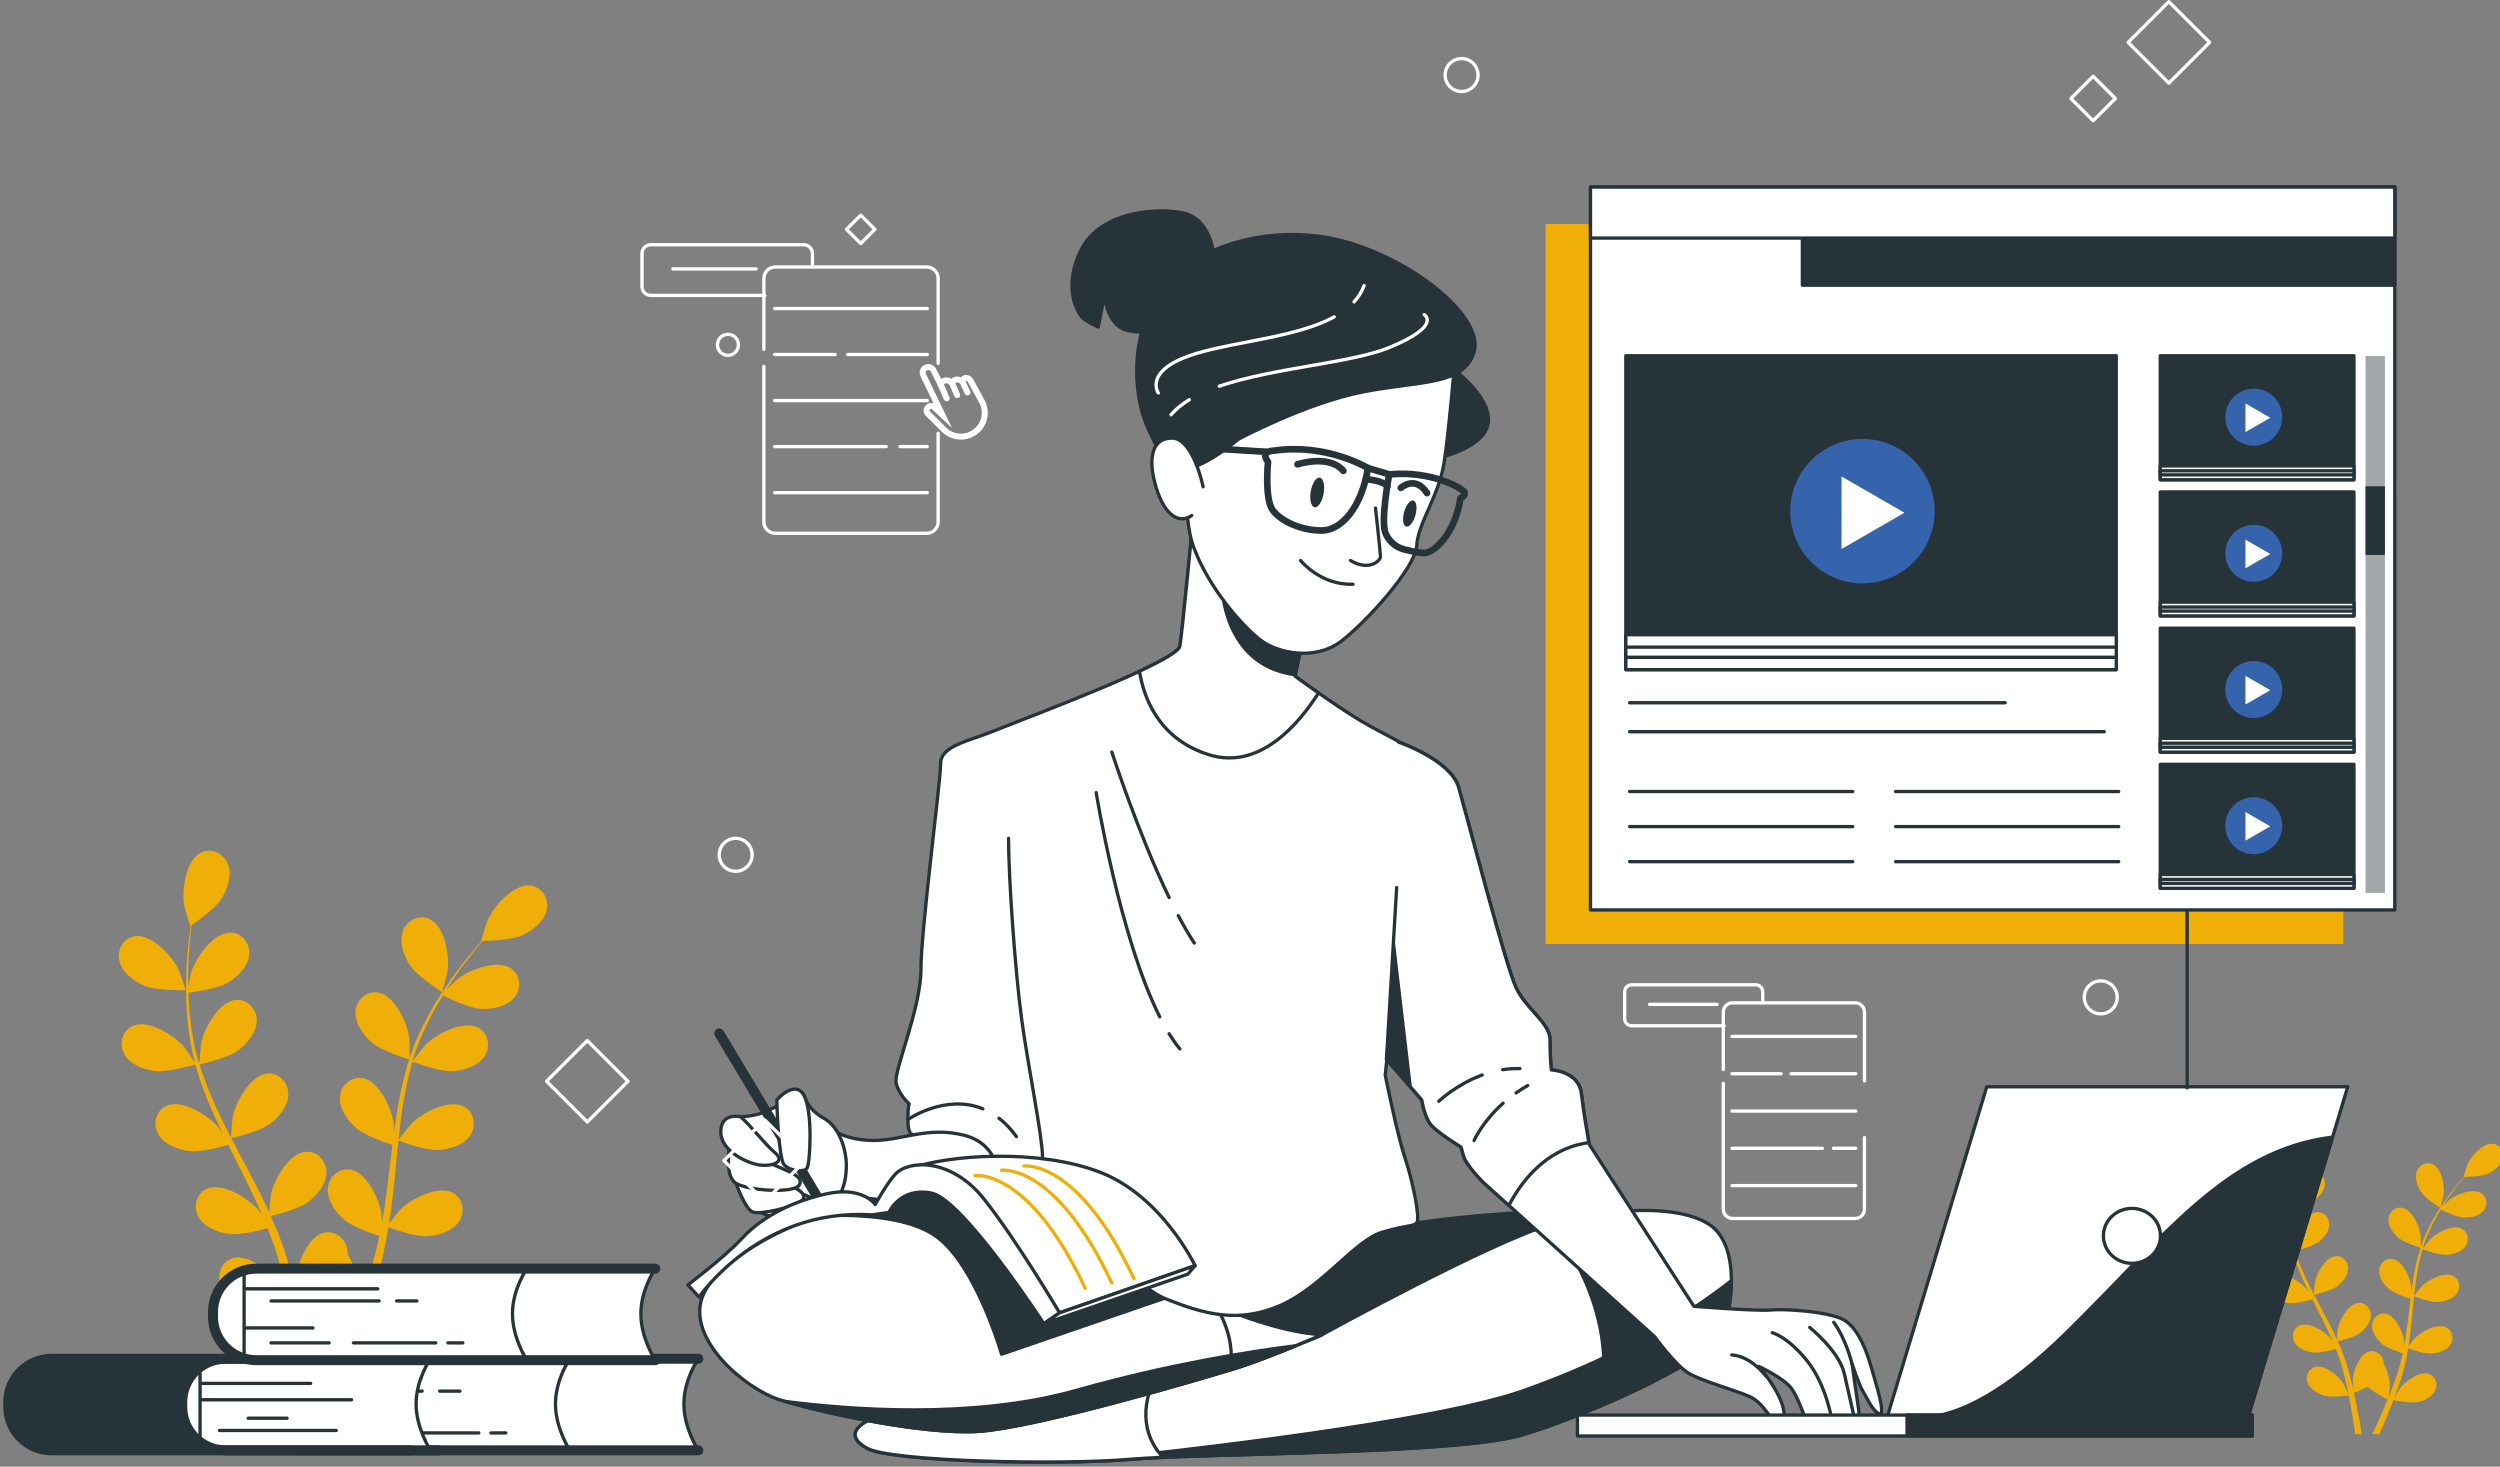 <?xml version="1.0" encoding="utf-8"?>
<!-- Generator: Adobe Illustrator 24.3.0, SVG Export Plug-In . SVG Version: 6.00 Build 0)  -->
<svg version="1.1" id="Layer_1" xmlns="http://www.w3.org/2000/svg" xmlns:xlink="http://www.w3.org/1999/xlink" x="0px" y="0px"
	 viewBox="0 0 750 440" style="enable-background:new 0 0 750 440;" xml:space="preserve">
<rect x="0" y="0" width="750" height="440" fill="#808080" stroke="none"/>
<style type="text/css">
	.st0{fill:#F0AE08;}
	.st1{fill:#263339;stroke:#263339;stroke-linecap:round;stroke-linejoin:round;stroke-miterlimit:10;}
	.st2{fill:#FFFFFF;stroke:#263339;stroke-linecap:round;stroke-linejoin:round;stroke-miterlimit:10;}
	.st3{fill:none;stroke:#263339;stroke-linecap:round;stroke-linejoin:round;stroke-miterlimit:10;}
	.st4{fill:#263339;}
	.st5{fill:none;stroke:#263339;stroke-width:2;stroke-linecap:round;stroke-linejoin:round;stroke-miterlimit:10;}
	.st6{fill:none;stroke:#FFFFFF;stroke-linecap:round;stroke-linejoin:round;stroke-miterlimit:10;}
	.st7{fill:none;stroke:#263339;stroke-width:3;stroke-linecap:round;stroke-linejoin:round;stroke-miterlimit:10;}
	.st8{fill:none;stroke:#F0AE08;stroke-linecap:round;stroke-linejoin:round;stroke-miterlimit:10;}
	.st9{fill:#263339;stroke:#FFFFFF;stroke-miterlimit:10;}
	.st10{fill:none;stroke:#FFFFFF;stroke-linecap:round;stroke-linejoin:round;stroke-miterlimit:10;}
	.st11{fill:#3564AD;}
	.st12{fill:#FFFFFF;}
	.st13{fill:#A2A7A9;}
</style>
<g id="OBJECTS">
	<g>
		<path class="st0" d="M43.24,295.68c3.62,1.58,12.45,1.38,12.46,1.38c0.09,0-1.9-5.79-2.07-6.13c-1.94-4.06-8.07-10.75-13.06-10.08
			c-3.59,0.48-5.59,4.08-4.79,7.47C36.63,291.77,40.17,294.34,43.24,295.68z"/>
		<path class="st0" d="M46.3,321.29c3.75,0.54,11.64-1.74,12.27-1.93c1.25,4.42,2.88,8.85,4.79,13.24c1.09,2.52,2.26,5.01,3.46,7.49
			c-0.72-1.05-1.37-1.99-1.48-2.11c-2.94-3.41-10.62-8.24-15.26-6.27c-3.34,1.42-4.32,5.42-2.64,8.47c1.72,3.11,5.81,4.65,9.13,5.13
			c3.37,0.49,10.13-1.32,11.92-1.83c0.47,0.95,0.94,1.9,1.41,2.85c2.28,4.55,4.58,9.07,6.7,13.59c0.75,1.59,1.42,3.18,2.11,4.78
			c-0.64-0.94-1.18-1.72-1.28-1.83c-2.94-3.39-10.62-8.24-15.26-6.27c-3.34,1.42-4.32,5.42-2.64,8.47c1.72,3.11,5.81,4.65,9.13,5.13
			c3.22,0.47,9.48-1.15,11.6-1.74c0.65,1.65,1.31,3.31,1.86,4.94c0.36,1.12,0.78,2.17,1.07,3.32c0.32,1.12,0.63,2.25,0.94,3.36
			c0.52,2.15,1.06,4.37,1.52,6.48c0.32,1.47,0.6,2.88,0.9,4.28c-0.73-1.59-2.21-4.68-2.37-4.92c-2.39-3.8-9.25-9.75-14.13-8.51
			c-3.52,0.9-5.08,4.7-3.89,7.97c1.22,3.33,5.03,5.48,8.24,6.47c3.54,1.09,11.37,0.1,12.34-0.04c0.47,2.34,0.9,4.62,1.28,6.77
			c0.84,4.76,1.47,9.03,1.95,12.64h3.29c-0.58-3.74-1.33-8.19-2.32-13.19c-0.47-2.38-1.01-4.91-1.6-7.5
			c0.59-0.23,3.92-1.58,6.89-3.23c2.58,2.79,9.18,6.06,10.03,6.47c-0.9,2.21-1.79,4.36-2.67,6.36c-1.83,4.21-3.57,7.93-5.1,11.09
			h3.57c1.32-2.92,2.76-6.26,4.27-9.93c0.93-2.25,1.86-4.65,2.8-7.13c0.95,0.2,8.7,1.78,12.3,0.96c3.27-0.74,7.24-2.59,8.71-5.84
			c1.43-3.17,0.15-7.08-3.29-8.23c-4.78-1.6-12.06,3.81-14.72,7.44c-0.16,0.21-1.6,2.71-2.49,4.32c0.38-1.01,0.77-2,1.14-3.05
			c0.77-2.07,1.46-4.17,2.22-6.42c0.33-1.1,0.67-2.21,1-3.33c0.36-1.11,0.59-2.32,0.9-3.49c0.65-2.73,1.17-5.52,1.64-8.34
			c1.81,0.67,8.32,2.92,11.69,2.69c3.34-0.23,7.55-1.47,9.49-4.44c1.9-2.91,1.22-6.97-2-8.64c-4.48-2.31-12.5,1.95-15.68,5.12
			c-0.2,0.2-2.23,2.73-3.32,4.15c0.27-1.7,0.54-3.39,0.75-5.12c0.62-5,1.09-10.07,1.58-15.12c0.15-1.55,0.32-3.1,0.48-4.64
			c0.64,0.25,8.3,3.1,12.08,2.83c3.34-0.23,7.55-1.47,9.49-4.44c1.9-2.91,1.22-6.97-2-8.64c-4.48-2.31-12.5,1.95-15.68,5.12
			c-0.23,0.23-3.16,3.89-3.85,4.85c0.36-3.41,0.75-6.79,1.27-10.11c0.72-4.58,1.67-9.05,2.9-13.29c0.3,0.11,8.28,3.12,12.14,2.85
			c3.34-0.23,7.55-1.47,9.49-4.44c1.9-2.91,1.22-6.97-2-8.64c-4.48-2.31-12.5,1.95-15.68,5.12c-0.25,0.25-3.38,4.17-3.9,4.92
			c0.07-0.25,0.12-0.52,0.2-0.78c1.38-4.53,3.29-8.72,5.27-12.59c1.15-2.25,2.37-4.32,3.59-6.32c1.43,0.72,8,3.9,11.5,4.05
			c3.36,0.14,7.66-0.63,9.92-3.38c2.21-2.69,1.99-6.8-1.04-8.81c-4.2-2.79-12.64,0.57-16.15,3.37c-0.19,0.15-1.96,1.91-3.23,3.22
			c0.57-0.89,1.14-1.83,1.7-2.67c2.11-3.17,4.23-5.95,6.13-8.39c1.1-1.38,2.11-2.6,3.07-3.74c1.76-0.02,8.9-0.25,12.01-1.72
			c3.04-1.43,6.52-4.08,7.26-7.56c0.72-3.41-1.38-6.95-4.99-7.33c-5.01-0.54-10.96,6.32-12.78,10.43c-0.16,0.36-1.99,6.19-1.9,6.19
			c0,0,0.09,0,0.11,0c-0.95,1.07-1.95,2.25-3.02,3.53c-1.96,2.41-4.15,5.15-6.33,8.28c-2.2,3.13-4.48,6.59-6.56,10.46
			c-2.1,3.87-4.1,8.05-5.6,12.62c-0.01,0.05-0.02,0.11-0.05,0.16c0.02-1.48-0.04-5.6-0.09-5.91c-0.58-4.45-4.32-12.73-9.27-13.65
			c-3.57-0.65-6.59,2.13-6.87,5.6c-0.28,3.54,2.28,7.08,4.79,9.33c2.83,2.52,10.66,4.96,11.29,5.16c-1.39,4.37-2.48,8.97-3.31,13.67
			c-0.48,2.69-0.88,5.42-1.25,8.16c-0.02-1.27-0.05-2.42-0.06-2.58c-0.58-4.45-4.32-12.73-9.27-13.65c-3.57-0.65-6.59,2.13-6.87,5.6
			c-0.3,3.54,2.28,7.08,4.79,9.33c2.54,2.27,9.18,4.49,10.95,5.05c-0.14,1.05-0.27,2.1-0.39,3.16c-0.6,5.05-1.18,10.09-1.9,15.03
			c-0.25,1.74-0.57,3.44-0.88,5.15c-0.01-1.14-0.04-2.09-0.06-2.23c-0.58-4.45-4.32-12.73-9.27-13.65c-3.57-0.65-6.59,2.13-6.87,5.6
			c-0.3,3.54,2.28,7.08,4.79,9.33c2.42,2.17,8.54,4.27,10.64,4.95c-0.37,1.74-0.73,3.48-1.17,5.15c-0.32,1.14-0.56,2.25-0.94,3.36
			c-0.36,1.11-0.72,2.22-1.07,3.31c-0.75,2.07-1.53,4.23-2.31,6.24c-0.54,1.41-1.07,2.73-1.62,4.06c0.27-1.73,0.74-5.12,0.74-5.4
			c0.07-2.99-0.99-7.84-3.1-11.25c0.01-0.44-0.01-0.88-0.09-1.32c-0.56-3.43-3.78-5.98-7.28-5.06c-4.86,1.3-7.95,9.83-8.18,14.33
			c-0.01,0.26,0.16,3.16,0.3,4.97c-0.25-1.06-0.47-2.09-0.74-3.17c-0.51-2.15-1.09-4.28-1.69-6.58c-0.33-1.1-0.67-2.21-1.01-3.33
			c-0.31-1.12-0.79-2.26-1.17-3.41c-0.96-2.63-2.06-5.26-3.23-7.86c1.89-0.46,8.55-2.15,11.23-4.21c2.67-2.05,5.49-5.39,5.47-8.95
			c-0.02-3.48-2.83-6.49-6.43-6.1c-5.01,0.54-9.35,8.51-10.25,12.92c-0.06,0.27-0.36,3.5-0.48,5.28c-0.72-1.57-1.42-3.13-2.2-4.69
			c-2.23-4.5-4.64-9-7.02-13.49c-0.73-1.37-1.44-2.75-2.16-4.13c0.67-0.15,8.64-2,11.64-4.31c2.67-2.05,5.49-5.39,5.47-8.95
			c-0.02-3.48-2.83-6.49-6.43-6.1c-5.01,0.54-9.35,8.51-10.25,12.92c-0.07,0.33-0.49,4.99-0.54,6.17c-1.58-3.04-3.12-6.07-4.52-9.13
			c-1.94-4.22-3.6-8.47-4.91-12.69c0.31-0.07,8.64-1.96,11.71-4.32c2.67-2.05,5.49-5.39,5.47-8.95c-0.02-3.48-2.83-6.49-6.43-6.1
			c-5.01,0.54-9.35,8.51-10.25,12.92c-0.07,0.35-0.52,5.36-0.54,6.27c-0.07-0.25-0.19-0.51-0.26-0.75
			c-1.35-4.54-2.07-9.09-2.54-13.4c-0.28-2.51-0.41-4.91-0.48-7.24c1.59-0.2,8.82-1.16,11.82-2.97c2.88-1.74,6.05-4.75,6.42-8.29
			c0.36-3.47-2.1-6.76-5.73-6.77c-5.03-0.01-10.23,7.44-11.61,11.71c-0.07,0.23-0.58,2.68-0.93,4.47c-0.01-1.06-0.05-2.15-0.05-3.16
			c0.01-3.81,0.25-7.29,0.48-10.38c0.15-1.75,0.32-3.33,0.49-4.81c1.46-1,7.28-5.11,9.07-8.05c1.75-2.86,3.17-7.01,1.88-10.32
			c-1.28-3.23-4.99-5.03-8.21-3.37c-4.47,2.31-5.65,11.32-4.91,15.75c0.06,0.38,1.75,6.26,1.83,6.21c0,0,0.07-0.05,0.09-0.06
			c-0.2,1.42-0.39,2.95-0.57,4.62c-0.31,3.08-0.63,6.58-0.72,10.4c-0.1,3.81-0.1,7.97,0.3,12.34c0.39,4.38,1.02,8.97,2.28,13.62
			c0.01,0.05,0.04,0.11,0.05,0.16c-0.79-1.25-3.12-4.65-3.33-4.89c-2.94-3.41-10.62-8.24-15.25-6.27c-3.34,1.42-4.32,5.42-2.64,8.47
			C38.87,319.27,42.97,320.8,46.3,321.29z"/>
		<path class="st0" d="M132.63,297.63c0.07,0.05,1.6-5.87,1.67-6.26c0.62-4.45-0.8-13.43-5.33-15.61c-3.27-1.58-6.92,0.32-8.11,3.59
			c-1.22,3.34,0.32,7.44,2.15,10.25C125.14,292.92,132.63,297.62,132.63,297.63z"/>
	</g>
	<g>
		<path class="st0" d="M678.62,361.23c2.16,0.94,7.44,0.83,7.45,0.83c0.05,0-1.14-3.46-1.23-3.66c-1.16-2.43-4.82-6.43-7.81-6.03
			c-2.15,0.3-3.34,2.44-2.86,4.47C674.66,358.89,676.79,360.42,678.62,361.23z"/>
		<path class="st0" d="M680.45,376.53c2.25,0.32,6.96-1.04,7.33-1.15c0.74,2.64,1.73,5.29,2.86,7.92c0.65,1.51,1.35,3,2.07,4.48
			c-0.43-0.63-0.81-1.18-0.89-1.26c-1.76-2.04-6.36-4.92-9.13-3.75c-2,0.85-2.58,3.23-1.58,5.06c1.02,1.86,3.48,2.79,5.47,3.07
			c2.01,0.3,6.06-0.79,7.13-1.1c0.28,0.57,0.56,1.14,0.84,1.7c1.37,2.71,2.74,5.43,4.01,8.12c0.44,0.95,0.85,1.9,1.26,2.85
			c-0.38-0.56-0.72-1.02-0.77-1.1c-1.76-2.04-6.36-4.92-9.13-3.75c-2,0.85-2.58,3.23-1.58,5.06c1.02,1.86,3.48,2.79,5.47,3.07
			c1.93,0.28,5.66-0.69,6.94-1.04c0.39,0.99,0.78,1.97,1.11,2.95c0.21,0.67,0.47,1.3,0.64,1.99c0.19,0.68,0.37,1.35,0.56,2
			c0.31,1.28,0.63,2.62,0.9,3.87c0.2,0.88,0.36,1.72,0.53,2.57c-0.43-0.95-1.32-2.8-1.42-2.94c-1.43-2.27-5.53-5.84-8.45-5.1
			c-2.1,0.53-3.05,2.81-2.33,4.76c0.73,2,3.01,3.28,4.94,3.86c2.11,0.64,6.8,0.06,7.38-0.02c0.28,1.39,0.54,2.76,0.77,4.05
			c0.51,2.85,0.88,5.4,1.17,7.56h1.97c-0.35-2.23-0.79-4.9-1.39-7.89c-0.28-1.42-0.6-2.94-0.95-4.49c0.36-0.14,2.34-0.95,4.12-1.94
			c1.54,1.67,5.49,3.63,6,3.87c-0.54,1.32-1.07,2.6-1.59,3.8c-1.09,2.52-2.13,4.74-3.05,6.64h2.13c0.79-1.75,1.65-3.74,2.55-5.95
			c0.56-1.35,1.11-2.79,1.68-4.27c0.57,0.12,5.2,1.06,7.37,0.57c1.96-0.44,4.33-1.55,5.21-3.49c0.86-1.9,0.09-4.23-1.96-4.92
			c-2.85-0.96-7.21,2.28-8.81,4.44c-0.1,0.12-0.96,1.63-1.49,2.58c0.22-0.6,0.46-1.2,0.68-1.83c0.46-1.25,0.88-2.49,1.33-3.84
			c0.2-0.65,0.39-1.32,0.59-1.99c0.21-0.67,0.36-1.38,0.53-2.09c0.38-1.63,0.7-3.29,0.99-4.99c1.09,0.39,4.97,1.75,6.98,1.6
			c2-0.14,4.52-0.88,5.68-2.65c1.14-1.74,0.73-4.17-1.2-5.17c-2.68-1.38-7.48,1.16-9.38,3.06c-0.12,0.12-1.33,1.63-1.99,2.48
			c0.16-1.01,0.32-2.04,0.46-3.06c0.37-2.99,0.65-6.02,0.95-9.05c0.09-0.93,0.19-1.85,0.28-2.78c0.38,0.15,4.97,1.85,7.22,1.69
			c2-0.14,4.52-0.88,5.68-2.65c1.14-1.74,0.73-4.17-1.2-5.17c-2.68-1.38-7.48,1.16-9.38,3.06c-0.15,0.15-1.89,2.32-2.31,2.9
			c0.21-2.04,0.44-4.06,0.77-6.05c0.42-2.74,1-5.4,1.74-7.95c0.19,0.07,4.96,1.88,7.27,1.7c2-0.14,4.52-0.88,5.68-2.65
			c1.14-1.74,0.73-4.17-1.2-5.17c-2.68-1.38-7.48,1.16-9.38,3.06c-0.15,0.15-2.02,2.49-2.33,2.95c0.05-0.15,0.07-0.31,0.12-0.47
			c0.83-2.7,1.96-5.22,3.15-7.53c0.68-1.35,1.42-2.58,2.15-3.78c0.85,0.43,4.79,2.33,6.87,2.42c2.01,0.07,4.59-0.37,5.94-2.02
			c1.32-1.6,1.18-4.07-0.62-5.27c-2.51-1.67-7.55,0.33-9.66,2.01c-0.11,0.09-1.17,1.15-1.94,1.93c0.35-0.53,0.68-1.09,1.02-1.59
			c1.26-1.9,2.53-3.55,3.66-5.02c0.65-0.83,1.26-1.55,1.84-2.23c1.06-0.01,5.32-0.15,7.18-1.02c1.81-0.85,3.9-2.44,4.33-4.53
			c0.43-2.04-0.83-4.16-2.97-4.39c-3-0.32-6.55,3.78-7.65,6.23c-0.1,0.21-1.2,3.7-1.14,3.7c0,0,0.05,0,0.06,0
			c-0.57,0.64-1.17,1.35-1.8,2.11c-1.17,1.44-2.48,3.07-3.79,4.95c-1.31,1.88-2.68,3.95-3.92,6.26c-1.26,2.32-2.46,4.81-3.36,7.55
			c-0.01,0.02-0.01,0.06-0.02,0.1c0.01-0.88-0.02-3.34-0.05-3.54c-0.35-2.67-2.58-7.61-5.54-8.17c-2.13-0.39-3.94,1.28-4.11,3.36
			c-0.17,2.12,1.36,4.24,2.86,5.58c1.69,1.51,6.38,2.97,6.75,3.08c-0.84,2.62-1.48,5.37-1.99,8.18c-0.28,1.62-0.53,3.25-0.74,4.89
			c-0.01-0.77-0.02-1.44-0.04-1.54c-0.35-2.67-2.58-7.61-5.54-8.17c-2.13-0.39-3.94,1.28-4.11,3.36c-0.17,2.12,1.36,4.24,2.86,5.58
			c1.52,1.36,5.49,2.69,6.55,3.02c-0.07,0.63-0.16,1.26-0.23,1.89c-0.36,3.02-0.7,6.03-1.14,8.98c-0.15,1.04-0.33,2.06-0.52,3.07
			c-0.01-0.68-0.02-1.25-0.04-1.33c-0.35-2.67-2.58-7.61-5.54-8.17c-2.13-0.39-3.94,1.27-4.11,3.36c-0.17,2.12,1.36,4.24,2.86,5.58
			c1.44,1.3,5.11,2.55,6.36,2.96c-0.22,1.04-0.43,2.07-0.7,3.07c-0.2,0.68-0.33,1.35-0.57,2.01c-0.21,0.67-0.43,1.32-0.64,1.97
			c-0.46,1.25-0.91,2.53-1.38,3.73c-0.32,0.84-0.64,1.63-0.96,2.43c0.16-1.04,0.44-3.06,0.44-3.23c0.04-1.79-0.59-4.69-1.85-6.73
			c0.01-0.26-0.01-0.53-0.05-0.79c-0.33-2.06-2.26-3.58-4.36-3.02c-2.91,0.78-4.75,5.89-4.89,8.56c-0.01,0.16,0.1,1.89,0.17,2.97
			c-0.15-0.63-0.28-1.25-0.44-1.9c-0.31-1.28-0.64-2.57-1.01-3.94c-0.2-0.65-0.39-1.32-0.6-1.99c-0.19-0.67-0.47-1.36-0.7-2.04
			c-0.58-1.57-1.23-3.13-1.94-4.7c1.12-0.27,5.11-1.28,6.71-2.52c1.59-1.22,3.28-3.22,3.27-5.34c-0.01-2.09-1.69-3.89-3.85-3.65
			c-3,0.32-5.59,5.1-6.13,7.72c-0.04,0.16-0.21,2.1-0.28,3.16c-0.43-0.94-0.85-1.88-1.31-2.8c-1.33-2.69-2.78-5.38-4.2-8.07
			c-0.43-0.83-0.86-1.64-1.3-2.47c0.41-0.09,5.17-1.2,6.96-2.57c1.59-1.22,3.28-3.22,3.27-5.34c-0.01-2.09-1.69-3.89-3.85-3.65
			c-3,0.32-5.59,5.1-6.13,7.72c-0.04,0.2-0.3,2.99-0.32,3.69c-0.94-1.81-1.86-3.63-2.7-5.47c-1.16-2.52-2.16-5.06-2.94-7.59
			c0.19-0.04,5.16-1.17,7-2.58c1.59-1.22,3.28-3.22,3.27-5.34c-0.01-2.09-1.69-3.89-3.85-3.65c-3,0.32-5.59,5.1-6.13,7.72
			c-0.04,0.21-0.31,3.2-0.32,3.75c-0.05-0.15-0.11-0.3-0.16-0.46c-0.8-2.71-1.23-5.44-1.52-8.02c-0.17-1.49-0.25-2.94-0.28-4.33
			c0.95-0.11,5.28-0.69,7.07-1.78c1.72-1.04,3.62-2.84,3.84-4.96c0.21-2.07-1.26-4.05-3.43-4.05c-3.01,0-6.12,4.45-6.95,7.01
			c-0.05,0.14-0.35,1.6-0.56,2.68c-0.01-0.63-0.04-1.28-0.02-1.89c0-2.28,0.15-4.37,0.3-6.21c0.09-1.05,0.2-2,0.3-2.88
			c0.88-0.6,4.36-3.06,5.43-4.81c1.05-1.72,1.9-4.2,1.12-6.17c-0.77-1.94-2.97-3.01-4.9-2.01c-2.68,1.38-3.38,6.76-2.94,9.42
			c0.04,0.23,1.05,3.74,1.1,3.71c0,0,0.04-0.02,0.05-0.04c-0.12,0.85-0.23,1.76-0.35,2.76c-0.19,1.85-0.37,3.94-0.43,6.22
			c-0.06,2.28-0.06,4.76,0.17,7.38c0.23,2.62,0.62,5.37,1.37,8.14c0.01,0.04,0.02,0.06,0.02,0.1c-0.47-0.74-1.86-2.78-2-2.92
			c-1.76-2.04-6.36-4.92-9.13-3.75c-2,0.85-2.58,3.23-1.58,5.06C676.01,375.33,678.46,376.25,680.45,376.53z"/>
		<path class="st0" d="M732.08,362.39c0.05,0.02,0.96-3.52,1-3.74c0.37-2.67-0.48-8.03-3.2-9.34c-1.95-0.94-4.13,0.2-4.85,2.15
			c-0.73,2,0.2,4.44,1.28,6.13C727.6,359.57,732.08,362.39,732.08,362.39z"/>
	</g>
	<g>
		<g>
			<g>
				<path class="st1" d="M424.97,366.86c0,0,20.67-3.13,42.82-3.5c22.14-0.36,29.41,1.09,34.85,2.9
					c5.44,1.81,10.32,17.09,3.16,31.59c-7.16,14.51-32.19,26.48-66.31,23.58c-34.12-2.9-58.44-9.8-71.51-19.6
					s-1.46-15.24,13.07-23.24C395.56,370.62,415.19,366.37,424.97,366.86z"/>
				<path class="st2" d="M396.64,400.39c0,0,50.82-27.95,68.61-33.03c17.78-5.08,38.12-6.17,47.55,0c9.44,6.17,7.26,26.14,2.9,33.76
					s-39.56,23.59-59.17,29.41c-19.6,5.81-96.19,5.44-117.24,7.26c-21.05,1.81-71.87,0.73-79.14-3.27c-7.26-4-2.9-8.35,7.63-10.88
					c10.53-2.54,45.37-2.54,61.71-7.26C345.83,411.64,384.66,406.56,396.64,400.39z"/>
				<path class="st1" d="M515.7,401.1c2.12-3.71,3.73-10.37,3.71-16.92c-13.15,10.43-33.65,22.77-61.98,32.89
					c-26.86,9.6-102.94,18.19-134.41,21.43c6.26-0.12,11.9-0.37,16.25-0.75c21.05-1.81,97.65-1.46,117.24-7.26
					C476.14,424.7,511.34,408.73,515.7,401.1z"/>
				<path class="st1" d="M479.78,421.93c5.39-2.28,10.77-4.76,15.7-7.23c1.09-5.34,2.37-21.03-9.12-51.26
					c-6.9,0.58-14.19,1.94-21.1,3.91C465.24,367.35,486.78,391.97,479.78,421.93z"/>
				<path class="st2" d="M346.96,412.38c-6.84,1.36-12.99,2.68-17.47,3.97c-16.34,4.71-51.19,4.71-61.71,7.26
					c-10.53,2.54-14.88,6.9-7.63,10.88c7.26,4,58.08,5.08,79.14,3.27c2.48-0.21,5.75-0.39,9.59-0.57
					C340.49,428.08,344.31,417.42,346.96,412.38z"/>
			</g>
			<g>
				<path class="st2" d="M313.88,354.64c0,0-33.03,4-49.73,5.44c-16.7,1.46-46.83,14.88-53,27.95
					c-6.17,13.07,12.34,28.68,22.87,31.95c10.53,3.27,42.1,10.53,59.53,9.44c17.42-1.09,68.97-16.34,78.04-19.24
					c9.07-2.9,25.05-9.8,25.05-9.8s-15.24,0-41.02-13.07C329.85,374.25,325.86,360.81,313.88,354.64z"/>
				<path class="st1" d="M242.96,365.02c0,0,26.05-2.71,37.98,5.97s19.53,35.27,19.53,35.27l55.13-18.94c0,0-4.13-4.39-14.44-16.87
					c-10.3-12.48-40.7-19.53-58.6-15.73C264.67,358.51,242.96,365.02,242.96,365.02z"/>
				<path class="st2" d="M368.98,411c1.06-0.32,1.96-0.6,2.62-0.81c9.07-2.9,25.05-9.8,25.05-9.8s-11.71,0-31.95-8.8
					C367.58,396.45,370.46,403.53,368.98,411z"/>
				<path class="st1" d="M388.64,403.74c-13.94,1.75-38.13,5.57-65.64,13.35c-31.38,8.88-69.21,5.71-87.55,3.32
					c11.7,3.43,41.41,10.06,58.12,9.01c17.42-1.09,68.97-16.34,78.04-19.24C376.47,408.63,383.32,405.92,388.64,403.74z"/>
			</g>
		</g>
		<g>
			<path class="st2" d="M423.02,249.16l-7.45,73.37c0,0,3.53,17.66,5.89,24.72s4.71,18.44,3.53,19.62
				c-1.17,1.17-1.96,0.39-10.21,2.75c-8.24,2.36-18.05,16.47-30.6,21.97c-12.55,5.49-22.75,2.75-34.53-1.96
				c-11.77-4.71-33.74-33.35-38.45-34.13c-4.71-0.79-18.83-3.13-24.72-5.1c-5.89-1.96-12.94-10.21-12.94-10.21s-1.17,0-1.17-4.32
				c0-4.32,0.39-4.71,0.39-4.71s-3.13-2.75-3.92-6.28c-0.79-3.53,7.45-22.36,7.45-34.13s5.89-56.11,5.89-61.6
				c0-5.49,8.24-6.68,16.87-10.21c8.63-3.53,54.15-20.4,54.93-25.11c0.79-4.71,3.92-37.66,3.92-37.66s24.42,26.11,27.47,28.25
				c3.92,2.75,5.89,5.49,5.89,5.49l-2.75,12.94c0,0,11.77,8.63,19.62,13.34c7.85,4.71,18.44,9.02,18.83,12.17"/>
		</g>
		<path class="st3" d="M299.69,335.46c1.8,1.39,3.57,3.21,5.23,5.52"/>
		<path class="st3" d="M272.34,335.86c0,0,11.27-7.82,22.53-3.21"/>
		<g>
			<path class="st2" d="M395.55,207.9c-4.02-2.81-7.06-5.05-7.06-5.05l2.75-12.94c0,0-1.96-2.75-5.89-5.49
				c-3.05-2.13-27.47-28.25-27.47-28.25s-3.13,32.96-3.92,37.66c-0.26,1.53-5.23,4.33-12.11,7.55c1.2,7.56,5.5,20.2,20.74,25.01
				C377.81,231.21,389.59,217.28,395.55,207.9z"/>
			<path class="st4" d="M388.6,202.94c-0.07-0.05-0.11-0.09-0.11-0.09l2.75-12.94c0,0-1.96-2.75-5.89-5.49
				c-1.73-1.21-10.35-10.16-17.47-17.66l-1.81,8.59C366.05,175.34,366.08,200.02,388.6,202.94z"/>
		</g>
		<g>
			<path class="st1" d="M363.93,75.23c0,0-1.12-9.37-8.61-11.24s-24.73-0.75-30.73,10.49s-1.49,19.85,0.75,21.36
				s4.12,2.25,4.12,2.25l1.88-9.37c0,0,0.75,8.24,6,10.12c5.24,1.88,16.12,0,16.12,0S362.81,92.09,363.93,75.23z"/>
			<path class="st1" d="M433.21,108.7c0,0,13.34,8.63,13.34,17.26c0,8.63-16.47,11.77-16.47,11.77L433.21,108.7z"/>
			<g>
				<path class="st2" d="M436.26,110.45c0,0-1.49,17.98-3,28.1c-1.49,10.12-7.87,18.36-8.24,25.1
					c-0.37,6.75-15.36,23.24-22.85,28.85c-7.49,5.61-18.73,3.75-24.36-0.75c-5.61-4.49-14.99-15.36-19.48-26.98
					c-4.49-11.61-1.12-28.48,0-33.73c1.12-5.24,29.22-25.85,50.58-25.85S436.26,110.45,436.26,110.45z"/>
				<path class="st3" d="M412.65,152.42c0,0,1.49,13.49,1.49,14.61s-3.37,4.49-9,1.12"/>
				<path class="st3" d="M390.17,168.15c0,0,6,7.49,15.73,7.12"/>
				<g>
					<path class="st5" d="M410.39,140.42c0,0-12.36-7.49-28.1-5.24c0,0-4.49,0-1.88,3.37c0,0-1.12,11.24,1.49,14.61
						c2.63,3.37,8.61,6,14.61,6C402.53,159.15,408.53,152.03,410.39,140.42z"/>
					<line class="st5" x1="380.05" y1="135.55" x2="355.69" y2="134.06"/>
					<path class="st5" d="M410.39,140.42l6.37,1.88c0,0-2.63,13.86-1.12,17.61l0,0c0.97,2.44,3.06,4.26,5.6,4.91
						c2.12,0.54,4.55,1.09,6.02,1.09c3,0,9.37-6,10.87-16.49c0,0,1.88-0.75,1.12-1.88c-0.75-1.12-9.81-6.37-22.17-5.24"/>
					<path class="st5" d="M410.02,143.79c0,0,4.78,0.31,6.19,2.11"/>
				</g>
				<path class="st4" d="M397.09,148.07c-0.43,2.46-1.65,4.29-2.71,4.11c-1.06-0.19-1.58-2.33-1.15-4.79
					c0.43-2.46,1.65-4.29,2.71-4.11C397,143.48,397.52,145.62,397.09,148.07z"/>
				
					<ellipse transform="matrix(0.268 -0.964 0.964 0.268 161.004 520.224)" class="st4" cx="422.7" cy="154.2" rx="4.05" ry="1.76"/>
				<path class="st5" d="M389.27,139.3c0,0,9.42-3.13,13.73,1.96"/>
				<path class="st5" d="M420.26,146.36c0,0,4.32-3.92,7.85,1.57"/>
			</g>
			<g>
				<path class="st1" d="M371.43,131.81c0,0,20.24-10.87,37.46-14.24c17.24-3.37,30.36-1.88,33.34-11.99
					c3-10.12-17.24-26.98-38.22-32.97c-20.98-6-46.09,0.37-56.21,15.36c-10.12,14.99-6.75,32.97-3.75,39.72
					c3,6.75,5.24,11.99,10.87,12.73S371.43,131.81,371.43,131.81z"/>
				<g>
					<path class="st6" d="M356.79,119.91c-2.17,1.32-4.02,2.81-5.47,4.52"/>
					<path class="st6" d="M427.26,94.39c0,0,5.47,3.28-10.38,9.83c-11.5,4.76-34.81,6.06-51.11,11.65"/>
					<path class="st6" d="M406.22,90.56c1.31-1.43,2.33-3.06,3.01-4.9"/>
					<path class="st6" d="M347.49,117.88c0,0-4.91-7.11,12.02-12.02c12.22-3.54,29.83-4.82,40.75-10.79"/>
				</g>
			</g>
			<path class="st2" d="M360.93,146.04c0,0-2.97-14.61-9.35-14.61c-6.38,0-7.22,6.75-4.68,14.99c2.55,8.24,6.8,10.87,10.62,8.24"/>
		</g>
		<path class="st3" d="M311.19,355.48c0,0,1.57-1.96,1.57-8.24s-4.32-27.07-6.28-41.59c-1.96-14.51-3.92-42.38-3.92-54.15"/>
		<path class="st3" d="M350.73,310.13c1.05,1.69,2.12,3.22,3.23,4.54"/>
		<path class="st3" d="M328.85,237.77c0,0,7.03,43.37,19.08,67.3"/>
		<path class="st3" d="M353.48,274.68c1.59,3,3.2,5.79,4.8,8.22"/>
		<path class="st3" d="M333.55,225.62c0,0,7.87,24.36,17.19,43.65"/>
		<g>
			<path class="st2" d="M249.2,338.61c0,0,4.32,3.53,12.94,3.53c8.63,0,16.09-4.32,27.07-1.57c10.98,2.75,10.98,13.73,9.81,16.87
				c-1.17,3.13-11.77,5.1-21.58,3.92c-9.81-1.17-29.81-3.13-29.81-3.13S250.77,346.84,249.2,338.61z"/>
			<g>
				<path class="st2" d="M241.2,328.64c0,0,0.91,4.08,5.9,6.81c5,2.73,6.81,9.98,6.81,14.07c0,4.08-0.91,6.36-0.91,6.36
					s-1.36,5.44-5.9,6.36c-4.54,0.91-7.27,3.63-12.71-1.81c-5.44-5.44-13.17-22.69-13.17-22.69l0.91-2.73c0,0,4.54,0,8.17-1.81
					C233.93,331.37,241.2,328.64,241.2,328.64z"/>
				<line class="st7" x1="215.78" y1="310.03" x2="247.1" y2="362.23"/>
				<path class="st2" d="M225.31,361.78c0,0,3.63,3.63,9.98,3.63s12.71-4.08,9.54-5.44c-3.18-1.36-5.44-2.73-7.71-1.81
					C234.84,359.05,225.31,361.78,225.31,361.78z"/>
				<path class="st2" d="M220.78,354.96c0,0,2.73,7.71,5,8.63c2.27,0.91,11.8-1.36,14.52-3.18c2.73-1.81-1.81-5-5.9-5
					C230.32,355.41,220.78,354.96,220.78,354.96z"/>
				<path class="st2" d="M218.95,343.17c0,0-1.81,9.53,1.81,11.8c3.63,2.27,17.71,3.18,19.07,0.46c1.36-2.73-3.63-4.08-8.63-6.36
					C226.22,346.8,218.95,343.17,218.95,343.17z"/>
				<path class="st2" d="M233.03,330c0,0,0.46,17.71,2.27,19.52c1.81,1.81,5.9,2.27,6.81,0.91c0.91-1.36,1.81-16.79-0.91-21.79
					C238.47,323.65,233.03,330,233.03,330z"/>
				<path class="st2" d="M222.13,335c0,0-5.9-1.36-5.9,4.54c0,5.9,8.17,9.53,11.8,9.98s7.71-0.91,4.54-3.63
					C229.4,343.18,224.86,337.27,222.13,335z"/>
			</g>
		</g>
		<g>
			<path class="st1" d="M266.69,363.73l25.41-3.63c0,0-3.27-4.71-11.61-4.71c-8.35,0-13.43,4-14.52,5.44
				C264.88,362.27,266.69,363.73,266.69,363.73z"/>
			<path class="st2" d="M317.87,393.85l40.66-14.15c0,0-9.8-20.69-28.31-27.95c-18.51-7.26-45.98-5.39-57.59-1.04l4.23,4.66
				c0,0,8.35,0.36,17.42,10.88c9.07,10.53,18.15,27.22,18.15,27.22L317.87,393.85z"/>
			<g>
				<path class="st8" d="M292.51,352.67c0,0,16.14-2.31,33.06,33.82"/>
				<path class="st8" d="M300.47,351.08c0,0,16.14-2.31,33.06,33.82"/>
				<path class="st8" d="M307.14,349.81c0,0,16.14-2.31,33.06,33.82"/>
			</g>
			<path class="st2" d="M209.71,389.13c0,0,18.15-26.86,51.9-24.68l5.08-0.73c0,0,3.27-7.63,12.71-5.81s33.76,39.2,33.76,39.2
				l4.71-3.27c0,0-12.85-21.76-22.64-34.1c-9.8-12.34-22.61-11.92-26.72-7.4c-2.52,2.76-5.95,9.02-5.95,9.02s-3.76-5.7-14.93-3.15
				c-13.72,3.15-21.29,9.24-25.19,13.46c-5.68,6.13-17.12,14.46-16.02,13.82L209.71,389.13z"/>
			<polygon class="st2" points="313.15,397.12 356.36,382.24 358.53,379.69 317.87,393.85 			"/>
		</g>
	</g>
	<g>
		<path class="st2" d="M419.7,222.67c0,0,15.59,5.38,17.94,13.62c2.36,8.24,14.02,53.27,17.16,59.95
			c3.13,6.68,10.21,10.59,10.21,15.7c0,5.11,0.39,9.02,0.39,9.02s8.24,0.39,9.02,7.06c0.79,6.68,2.36,15.3,2.36,15.3l31.39,48.57
			c0,0,18.73,1.51,23.04,1.11c4.32-0.39,17.14,0.43,21.83,2.9c1.81,0.95,5.43,4.07,8.27,14.06c1.41,4.96,4.53,14.57,2.57,14.18
			c-1.96-0.39-4.37-5.85-5.16-7.03c-0.79-1.17-3.08-7.89-3.08-7.89s1.57,11.38,1.96,13.73c0.39,2.36-0.79,4.71-0.79,4.71l-0.17,0.06
			c-1.92,0.78-4.06,0.91-6.07,0.37l-1.62-0.43l0,0c-1.51,0.81-3.28,1-4.92,0.52l-1.75-0.52c0,0-2.54-8.06-4.9-11.19
			s-9.75-6.54-9.75-6.54s7.98,9.11,7.59,14.99c-0.16,2.38,0.39,4.32-1.57,3.13c-1.96-1.17-4.32-7.06-8.63-9.02
			c-4.32-1.96-14.51-4.71-18.44-7.06c-3.92-2.36-10.21-10.98-10.21-10.98l-51.4-46.3c0,0-5.1-5.1-5.89-7.85
			c-0.79-2.75-0.79-2.75-0.79-2.75s-7.06-4.32-9.02-6.68s-2.75-7.45-2.75-7.45l-10.59-12.17L423,250.7"/>
		<path class="st2" d="M419,266.27l-3.06,51.54l10.59,12.17c0,0,0.79,5.1,2.75,7.45c1.96,2.36,9.02,6.68,9.02,6.68s0,0,0.79,2.75
			c0.79,2.75,5.89,7.85,5.89,7.85l7.69,6.94c3.12-6.1,10.55-17.09,23.99-18.86c-0.35-1.97-1.59-9.07-2.26-14.76
			c-0.79-6.68-9.02-7.06-9.02-7.06s-0.39-3.92-0.39-9.02c0-5.1-7.06-9.02-10.21-15.7c-3.13-6.68-14.81-51.7-17.16-59.95
			s-17.94-13.62-17.94-13.62"/>
		<polygon class="st4" points="418.39,281.85 423.56,325.95 415.94,317.82 		"/>
		<g>
			<path class="st3" d="M454.83,327.87c1.09-0.77,2.25-1.51,3.49-2.21"/>
			<path class="st3" d="M442.23,342.14c0,0,2.44-5.57,8.69-11.17"/>
			<path class="st3" d="M450.79,320.91c1.67-0.26,3.39-0.38,5.17-0.33"/>
			<path class="st3" d="M431.64,330.37c0,0,5.2-5,13.03-7.87"/>
		</g>
		<path class="st3" d="M529.73,412.76c0,0-4.32-5.89-10.21-6.28"/>
		<path class="st3" d="M531.69,399.82c0,0,4.71,1.17,10.59,8.63c5.89,7.45,7.45,18.44,7.45,18.44"/>
		<path class="st3" d="M542.92,398.24c0,0,8.77,7.06,10.34,13.73c1.57,6.68,3.53,15.7,3.53,15.7"/>
		<path class="st3" d="M555.62,409.24c0,0-1.57-7.06-5.49-12.55"/>
	</g>
	<g>
		<polygon class="st2" points="674.5,424.91 566.22,424.91 596.03,326.04 704.32,326.04 		"/>
		<path class="st1" d="M674.5,424.91l25.26-83.78c-31.97,3.96-50.79,30.29-80.37,59.18c-18.61,18.18-31.54,23.41-39.12,24.59H674.5z
			"/>
		<ellipse class="st2" cx="639.58" cy="370.76" rx="8.56" ry="8.24"/>
		<rect x="473.23" y="424.51" class="st2" width="202.45" height="6.28"/>
		<rect x="572.11" y="424.51" class="st1" width="103.58" height="6.28"/>
	</g>
	<g>
		<g>
			<path class="st2" d="M209.5,407.63h-81.15c-7.19,0-13.02,5.82-13.02,13.02v1.43c0,7.19,5.82,13.02,13.02,13.02h81.15
				c0,0-4.33-6.52-4.33-13.91C205.17,413.79,209.5,407.63,209.5,407.63z"/>
			<path class="st2" d="M170.97,407.63H89.82c-7.19,0-13.02,5.82-13.02,13.02v1.43c0,7.19,5.82,13.02,13.02,13.02h81.15
				c0,0-4.33-6.52-4.33-13.91C166.64,413.79,170.97,407.63,170.97,407.63z"/>
			<path class="st2" d="M76.81,420.64v1.43c0,5.22,3.08,9.72,7.53,11.8l1.79,0.07v-24.31l-1.05-1.1
				C80.24,410.43,76.81,415.13,76.81,420.64z"/>
			<path class="st7" d="M209.5,407.63H89.82c-7.19,0-13.02,5.82-13.02,13.02v1.43c0,7.19,5.82,13.02,13.02,13.02H209.5"/>
			<g>
				<line class="st3" x1="86.53" y1="413.68" x2="126.23" y2="413.68"/>
				<line class="st3" x1="131.89" y1="417.33" x2="137.98" y2="417.33"/>
				<line class="st3" x1="94.23" y1="417.33" x2="126.63" y2="417.33"/>
				<line class="st3" x1="86.53" y1="425.43" x2="106.78" y2="425.43"/>
				<line class="st3" x1="147.29" y1="429.88" x2="151.75" y2="429.88"/>
				<line class="st3" x1="118.93" y1="429.88" x2="143.64" y2="429.88"/>
				<line class="st3" x1="94.23" y1="429.88" x2="111.64" y2="429.88"/>
			</g>
		</g>
		<g>
			<path class="st2" d="M129.15,407.63H15.48c-7.19,0-13.02,5.82-13.02,13.02v1.43c0,7.19,5.82,13.02,13.02,13.02h113.68
				c0,0-4.33-6.52-4.33-13.91C124.82,413.79,129.15,407.63,129.15,407.63z"/>
			<g>
				<line class="st3" x1="60.02" y1="411.95" x2="60.02" y2="431.6"/>
				<line class="st3" x1="60.64" y1="415.02" x2="93.19" y2="415.02"/>
				<line class="st3" x1="60.64" y1="419.93" x2="105.47" y2="419.93"/>
				<line class="st3" x1="74.46" y1="425.46" x2="86.12" y2="425.46"/>
				<line class="st3" x1="100.87" y1="429.14" x2="65.86" y2="429.14"/>
			</g>
			<path class="st1" d="M54.36,422.07v-1.43c0-7.19,5.82-13.02,13.02-13.02h-51.9c-7.19,0-13.02,5.82-13.02,13.02v1.43
				c0,7.19,5.82,13.02,13.02,13.02h51.9C60.2,435.09,54.36,429.26,54.36,422.07z"/>
			<path class="st7" d="M123.18,407.63H15.49c-7.19,0-13.02,5.82-13.02,13.02v1.43c0,7.19,5.82,13.02,13.02,13.02h107.69"/>
			<path class="st7" d="M131.57,407.63H67.69c-7.19,0-13.02,5.82-13.02,13.02v1.43c0,7.19,5.82,13.02,13.02,13.02h63.88"/>
		</g>
		<g>
			<path class="st2" d="M196.59,380.59h-81.15c-7.19,0-13.02,5.82-13.02,13.02v1.43c0,7.19,5.82,13.02,13.02,13.02h81.15
				c0,0-4.33-6.52-4.33-13.91C192.26,386.75,196.59,380.59,196.59,380.59z"/>
			<path class="st2" d="M158.06,380.59H76.92c-7.19,0-13.02,5.82-13.02,13.02v1.43c0,7.19,5.82,13.02,13.02,13.02h81.15
				c0,0-4.33-6.52-4.33-13.91C153.73,386.75,158.06,380.59,158.06,380.59z"/>
			<path class="st2" d="M63.91,393.61v1.43c0,5.22,3.08,9.72,7.53,11.8l1.79,0.07v-24.31l-1.05-1.1
				C67.33,383.4,63.91,388.1,63.91,393.61z"/>
			<path class="st7" d="M196.59,380.59H76.92c-7.19,0-13.02,5.82-13.02,13.02v1.43c0,7.19,5.82,13.02,13.02,13.02h119.67"/>
			<g>
				<line class="st3" x1="73.62" y1="386.65" x2="113.32" y2="386.65"/>
				<line class="st3" x1="119" y1="390.29" x2="125.07" y2="390.29"/>
				<line class="st3" x1="81.32" y1="390.29" x2="113.73" y2="390.29"/>
				<line class="st3" x1="73.62" y1="398.39" x2="93.88" y2="398.39"/>
				<line class="st3" x1="134.38" y1="402.86" x2="138.84" y2="402.86"/>
				<line class="st3" x1="106.03" y1="402.86" x2="130.74" y2="402.86"/>
				<line class="st3" x1="81.32" y1="402.86" x2="98.75" y2="402.86"/>
			</g>
		</g>
	</g>
	<g>
		<g>
			<path class="st6" d="M517.26,307.74h-27.74c-1.17,0-2.12-0.95-2.12-2.12v-8.06c0-1.17,0.95-2.12,2.12-2.12h37.18
				c1.17,0,2.12,0.95,2.12,2.12v3.16"/>
			<path class="st6" d="M517,320.86v-17.25c0-1.53,1.23-2.76,2.76-2.76h36.82c1.53,0,2.76,1.23,2.76,2.76v20.66"/>
			<path class="st6" d="M559.33,341.27v21.51c0,1.53-1.23,2.76-2.76,2.76h-36.82c-1.53,0-2.76-1.23-2.76-2.76v-37.78"/>
			<line class="st6" x1="519.6" y1="310.92" x2="556.71" y2="310.92"/>
			<line class="st6" x1="537.33" y1="322.12" x2="556.71" y2="322.12"/>
			<line class="st6" x1="519.6" y1="322.12" x2="534.31" y2="322.12"/>
			<line class="st6" x1="519.6" y1="333.31" x2="556.71" y2="333.31"/>
			<line class="st6" x1="550.05" y1="344.49" x2="556.71" y2="344.49"/>
			<line class="st6" x1="519.6" y1="344.49" x2="546.71" y2="344.49"/>
			<line class="st6" x1="519.6" y1="355.68" x2="556.71" y2="355.68"/>
			<line class="st6" x1="494.87" y1="301.31" x2="515.1" y2="301.31"/>
		</g>
		<g>
			<g>
				<g>
					<path class="st6" d="M229.48,88.62h-34.26c-1.44,0-2.62-1.17-2.62-2.62v-9.96c0-1.44,1.17-2.62,2.62-2.62h45.89
						c1.44,0,2.62,1.17,2.62,2.62v3.91"/>
					<path class="st6" d="M229.16,104.81V83.52c0-1.89,1.53-3.41,3.41-3.41h45.46c1.89,0,3.41,1.53,3.41,3.41v25.49"/>
					<path class="st6" d="M281.44,130.01v26.56c0,1.89-1.53,3.41-3.41,3.41h-45.46c-1.89,0-3.41-1.53-3.41-3.41v-46.64"/>
					<line class="st6" x1="232.39" y1="92.56" x2="278.18" y2="92.56"/>
					<line class="st6" x1="254.27" y1="106.36" x2="278.18" y2="106.36"/>
					<line class="st6" x1="232.39" y1="106.36" x2="250.53" y2="106.36"/>
					<line class="st6" x1="232.39" y1="120.17" x2="278.18" y2="120.17"/>
					<line class="st6" x1="269.98" y1="133.98" x2="278.18" y2="133.98"/>
					<line class="st6" x1="232.39" y1="133.98" x2="265.85" y2="133.98"/>
					<line class="st6" x1="232.39" y1="147.8" x2="278.18" y2="147.8"/>
					<line class="st6" x1="201.86" y1="80.68" x2="226.81" y2="80.68"/>
				</g>
				<g>
					<g>
						<path class="st9" d="M288.24,131.38c-1.91,0-3.8-0.72-5.26-2.13l-4.87-4.84c-0.59-0.58-0.69-1.48-0.26-2.18
							c0.28-0.44,0.74-0.74,1.27-0.81s1.05,0.1,1.43,0.46l0.96,0.9l-4.9-10.09c-0.25-0.52-0.27-1.1-0.06-1.63
							c0.2-0.53,0.6-0.95,1.12-1.17c1.04-0.44,2.22,0,2.71,1.01l1.85,3.58c0.37-0.43,0.81-0.68,1.31-0.75
							c0.79-0.12,1.52,0.27,1.94,0.56c0.38-0.47,0.85-0.75,1.38-0.83c0.64-0.09,1.25,0.16,1.64,0.39c0.26-0.59,0.77-0.9,1.44-0.86
							c0.65,0.04,1.26,0.43,1.59,1.05l3.47,6.37c1.7,3.34,0.73,7.35-2.3,9.55C291.35,130.91,289.79,131.38,288.24,131.38z
							 M279.35,122.18c-0.04,0-0.09,0-0.12,0.01c-0.3,0.04-0.54,0.2-0.7,0.44c-0.25,0.39-0.19,0.89,0.14,1.21l4.87,4.84
							c2.37,2.3,6.02,2.55,8.69,0.62c2.71-1.96,3.58-5.57,2.06-8.55l-3.46-6.36c-0.2-0.37-0.57-0.62-0.95-0.63
							c-0.32-0.01-0.67,0.06-0.78,0.78l-0.11,0.72l-0.54-0.49c-0.01,0-0.74-0.65-1.49-0.54c-0.41,0.06-0.77,0.33-1.06,0.81
							l-0.26,0.41l-0.35-0.33c-0.01-0.01-0.81-0.75-1.63-0.63c-0.44,0.06-0.83,0.38-1.15,0.95l-0.37,0.65l-2.47-4.85
							c-0.31-0.63-1.05-0.91-1.69-0.63c-0.32,0.14-0.57,0.41-0.7,0.73c-0.12,0.33-0.11,0.69,0.04,1.01l6.66,13.83l-3.97-3.73
							C279.84,122.27,279.59,122.18,279.35,122.18z"/>
					</g>
					<g>
						<path class="st9" d="M283.98,119.89c-0.15,0-0.3-0.09-0.36-0.23l-1.81-4.27c-0.09-0.2,0.01-0.43,0.21-0.52
							c0.2-0.09,0.43,0.01,0.52,0.21l1.81,4.27c0.09,0.2-0.01,0.43-0.21,0.52C284.08,119.89,284.03,119.89,283.98,119.89z"/>
					</g>
					<g>
						<path class="st9" d="M287.14,118.96c-0.15,0-0.3-0.09-0.36-0.25l-1.58-3.74c-0.09-0.2,0.01-0.43,0.21-0.52
							c0.2-0.09,0.43,0.01,0.52,0.21l1.58,3.74c0.09,0.2-0.01,0.43-0.21,0.52C287.24,118.95,287.19,118.96,287.14,118.96z"/>
					</g>
					<g>
						<path class="st9" d="M290.24,118.14c-0.15,0-0.3-0.09-0.36-0.22l-1.52-3.27c-0.09-0.2,0-0.43,0.2-0.52
							c0.2-0.09,0.43,0,0.52,0.19l1.52,3.27c0.09,0.2,0,0.43-0.2,0.52C290.35,118.12,290.29,118.14,290.24,118.14z"/>
					</g>
				</g>
			</g>
			
				<rect x="255.24" y="65.77" transform="matrix(0.707 -0.707 0.707 0.707 27.003 202.757)" class="st10" width="6.02" height="6.02"/>
			<path class="st6" d="M221.53,103.45c0-1.74-1.41-3.15-3.15-3.15s-3.15,1.41-3.15,3.15c0,1.74,1.41,3.15,3.15,3.15
				S221.53,105.19,221.53,103.45z"/>
		</g>
		<g>
			
				<rect x="642.08" y="4.01" transform="matrix(0.707 -0.707 0.707 0.707 181.65 463.831)" class="st10" width="17.28" height="17.28"/>
			
				<rect x="220.82" y="339.55" transform="matrix(0.707 -0.707 0.707 0.707 -179.001 264.232)" class="st10" width="17.28" height="17.28"/>
			
				<rect x="167.6" y="315.76" transform="matrix(0.707 -0.707 0.707 0.707 -177.767 219.63)" class="st10" width="17.28" height="17.28"/>
			
				<rect x="623.3" y="24.77" transform="matrix(0.707 -0.707 0.707 0.707 163.089 452.709)" class="st10" width="9.43" height="9.43"/>
			<circle class="st6" cx="630.23" cy="299.21" r="4.94"/>
			<circle class="st6" cx="220.7" cy="256.44" r="4.94"/>
			<circle class="st6" cx="438.48" cy="22.51" r="4.94"/>
		</g>
	</g>
	<g>
		<rect x="463.64" y="67.22" class="st0" width="239.39" height="215.95"/>
		<g>
			<rect x="477.15" y="56.12" class="st2" width="241.29" height="216.87"/>
			<rect x="540.71" y="56.12" class="st1" width="177.73" height="29.43"/>
			<rect x="477.15" y="56.12" class="st2" width="241.29" height="15.3"/>
			<g>
				<rect x="487.75" y="106.73" class="st1" width="147.13" height="94.17"/>
				<rect x="487.75" y="190.41" class="st2" width="147.13" height="10.49"/>
				<rect x="487.75" y="194.13" class="st2" width="147.13" height="3.06"/>
				<g>
					<ellipse class="st11" cx="558.74" cy="153.35" rx="21.67" ry="21.67"/>
					<polygon class="st12" points="571.32,153.82 552.46,142.94 552.46,164.71 					"/>
				</g>
			</g>
			<g>
				<rect x="648.08" y="106.73" class="st1" width="58.1" height="37.18"/>
				<rect x="648.08" y="139.78" class="st2" width="58.1" height="4.15"/>
				<rect x="648.08" y="141.24" class="st2" width="58.1" height="1.21"/>
				<g>
					<circle class="st11" cx="676.12" cy="125.15" r="8.55"/>
					<polygon class="st12" points="681.08,125.33 673.64,121.04 673.64,129.63 					"/>
				</g>
			</g>
			<g>
				<rect x="648.08" y="147.59" class="st1" width="58.1" height="37.18"/>
				<rect x="648.08" y="180.64" class="st2" width="58.1" height="4.15"/>
				<rect x="648.08" y="182.11" class="st2" width="58.1" height="1.21"/>
				<g>
					<path class="st11" d="M684.68,166c0-4.73-3.83-8.55-8.55-8.55s-8.55,3.83-8.55,8.55c0,4.73,3.83,8.55,8.55,8.55
						C680.85,174.55,684.68,170.73,684.68,166z"/>
					<polygon class="st12" points="681.08,166.19 673.64,161.89 673.64,170.48 					"/>
				</g>
			</g>
			<g>
				<rect x="648.08" y="188.45" class="st1" width="58.1" height="37.18"/>
				<rect x="648.08" y="221.5" class="st2" width="58.1" height="4.15"/>
				<rect x="648.08" y="222.96" class="st2" width="58.1" height="1.21"/>
				<g>
					<path class="st11" d="M684.68,206.86c0-4.73-3.83-8.55-8.55-8.55s-8.55,3.83-8.55,8.55c0,4.73,3.83,8.55,8.55,8.55
						C680.85,215.41,684.68,211.59,684.68,206.86z"/>
					<polygon class="st12" points="681.08,207.05 673.64,202.75 673.64,211.34 					"/>
				</g>
			</g>
			<g>
				<rect x="648.08" y="229.31" class="st1" width="58.1" height="37.18"/>
				<rect x="648.08" y="262.35" class="st2" width="58.1" height="4.15"/>
				<rect x="648.08" y="263.82" class="st2" width="58.1" height="1.21"/>
				<g>
					<path class="st11" d="M684.68,247.72c0-4.73-3.83-8.55-8.55-8.55s-8.55,3.83-8.55,8.55c0,4.73,3.83,8.55,8.55,8.55
						C680.85,256.27,684.68,252.44,684.68,247.72z"/>
					<polygon class="st12" points="681.08,247.9 673.64,243.61 673.64,252.2 					"/>
				</g>
			</g>
			<line class="st3" x1="488.89" y1="210.83" x2="601.56" y2="210.83"/>
			<g>
				<line class="st3" x1="488.89" y1="237.46" x2="555.83" y2="237.46"/>
				<line class="st3" x1="488.89" y1="247.98" x2="555.83" y2="247.98"/>
				<line class="st3" x1="488.89" y1="258.5" x2="555.83" y2="258.5"/>
			</g>
			<g>
				<line class="st3" x1="568.68" y1="237.46" x2="635.61" y2="237.46"/>
				<line class="st3" x1="568.68" y1="247.98" x2="635.61" y2="247.98"/>
				<line class="st3" x1="568.68" y1="258.5" x2="635.61" y2="258.5"/>
			</g>
			<line class="st3" x1="488.89" y1="219.51" x2="631.28" y2="219.51"/>
			<g>
				<rect x="709.66" y="106.8" class="st13" width="5.81" height="161.07"/>
				<rect x="709.66" y="145.88" class="st4" width="5.81" height="20.6"/>
			</g>
		</g>
		<line class="st3" x1="656.14" y1="273.3" x2="656.14" y2="326.36"/>
	</g>
	<g>
		<path class="st1" d="M572.11,424.51l0.41,0.39h0.93C572.55,424.72,572.11,424.51,572.11,424.51z"/>
	</g>
</g>
</svg>
